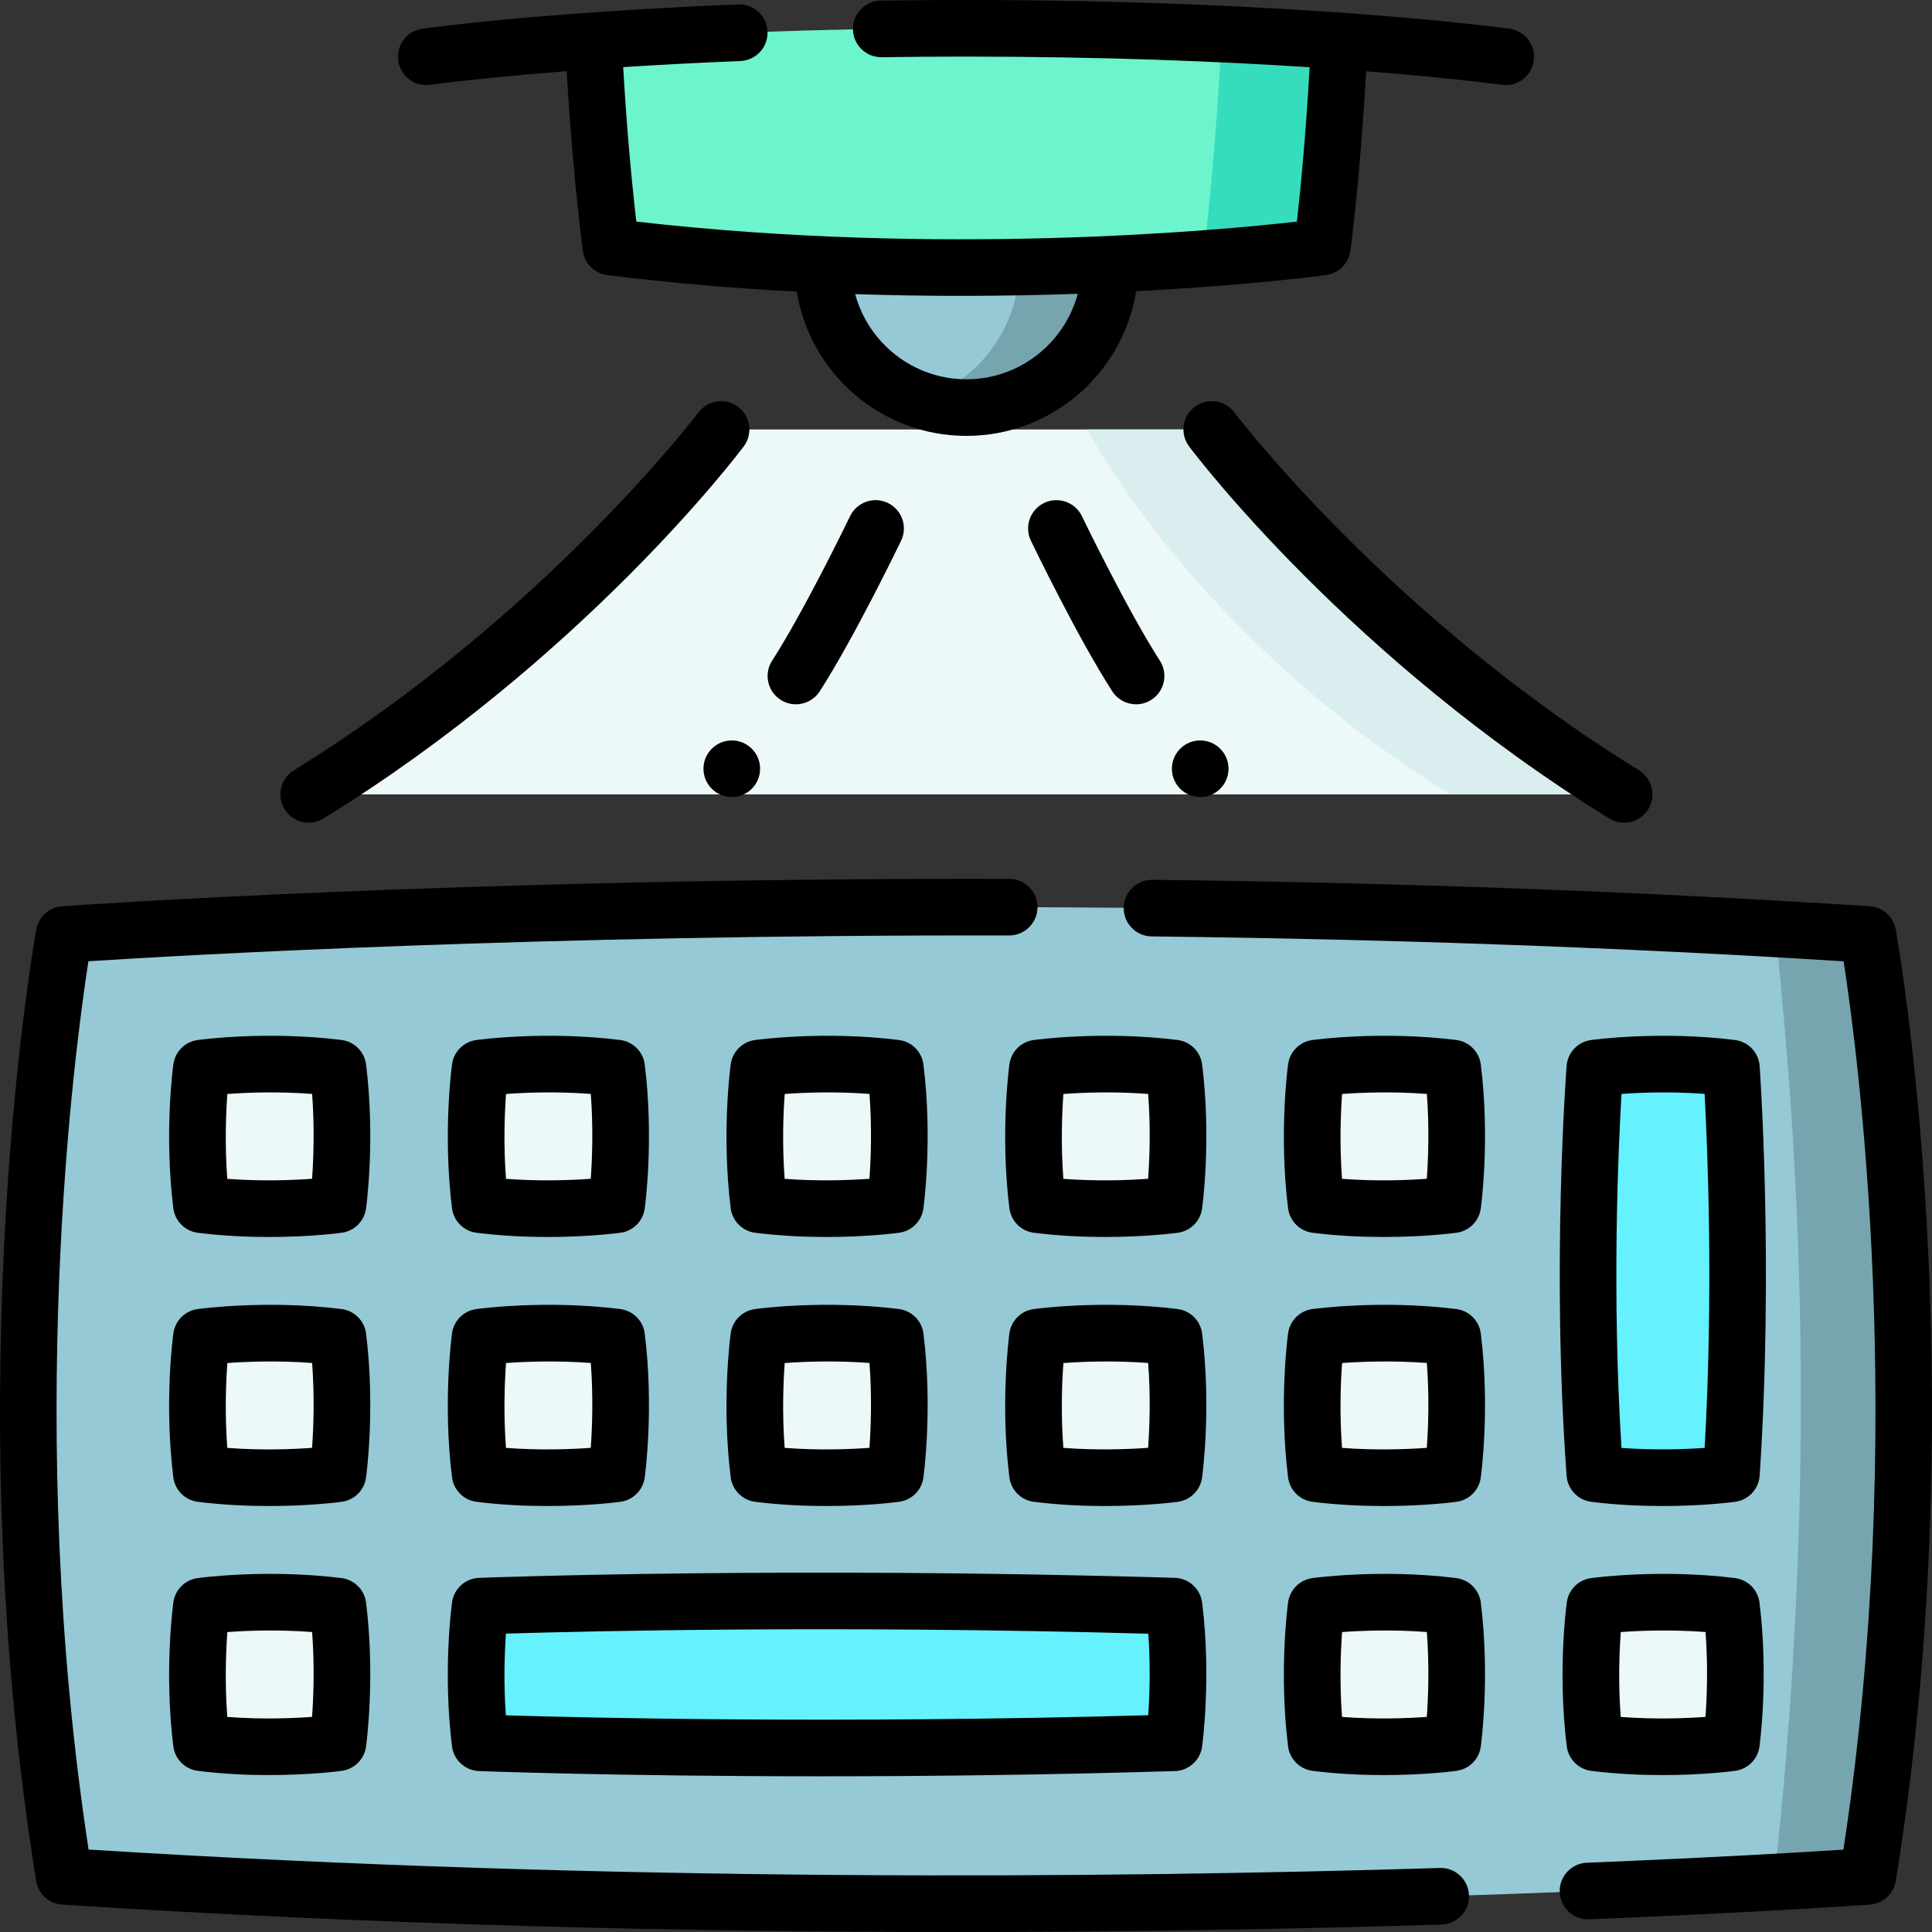 <svg id="Layer_1" enable-background="new 0 0 512 512" height="512" viewBox="0 0 512 512" width="512" xmlns="http://www.w3.org/2000/svg"><rect x="0" y="0" width="512" height="512" fill="#333333" stroke="none"/><g><path d="m494.983 497.25s-8.8.63-24.85 1.53c-65.34 3.64-250.89 11.57-453.03-1.53-21.51-133.11 0-249.6 0-249.6s211.62-15.28 453.43-1.49c8.12.46 16.27.96 24.45 1.49 0 0 21.51 116.491 0 249.6z" fill="#96c9d6"/><path d="m494.983 497.25s-8.8.63-24.85 1.53c13.926-126.31 3.66-217.45.4-252.62 8.12.46 16.27.96 24.45 1.49 0 0 21.51 116.491 0 249.6z" fill="#77a5af"/><g><g fill="#edf8f9"><path d="m53.478 283.047s-2.366 17.129 0 36.208c19.066 2.367 36.184 0 36.184 0s2.366-17.129 0-36.208c-19.066-2.367-36.184 0-36.184 0z"/><path d="m163.495 319.255s2.366-17.129 0-36.208c-19.066-2.367-36.184 0-36.184 0s-2.366 17.129 0 36.208c19.066 2.367 36.184 0 36.184 0z"/><path d="m53.478 354.345s-2.366 17.129 0 36.208c19.066 2.368 36.184 0 36.184 0s2.366-17.129 0-36.208c-19.066-2.367-36.184 0-36.184 0z"/><path d="m163.495 390.553s2.366-17.129 0-36.208c-19.066-2.367-36.184 0-36.184 0s-2.366 17.129 0 36.208c19.066 2.368 36.184 0 36.184 0z"/><path d="m53.478 425.643s-2.366 17.129 0 36.208c19.066 2.367 36.184 0 36.184 0s2.366-17.129 0-36.208c-19.066-2.367-36.184 0-36.184 0z"/><path d="m237.328 319.255s2.366-17.129 0-36.208c-19.066-2.367-36.184 0-36.184 0s-2.366 17.129 0 36.208c19.067 2.367 36.184 0 36.184 0z"/><path d="m274.978 283.047s-2.366 17.129 0 36.208c19.066 2.367 36.184 0 36.184 0s2.366-17.129 0-36.208c-19.066-2.367-36.184 0-36.184 0z"/><path d="m237.328 390.553s2.366-17.129 0-36.208c-19.066-2.367-36.184 0-36.184 0s-2.366 17.129 0 36.208c19.067 2.368 36.184 0 36.184 0z"/><path d="m274.978 354.345s-2.366 17.129 0 36.208c19.066 2.368 36.184 0 36.184 0s2.366-17.129 0-36.208c-19.066-2.367-36.184 0-36.184 0z"/><path d="m348.811 283.047s-2.366 17.129 0 36.208c19.066 2.367 36.184 0 36.184 0s2.366-17.129 0-36.208c-19.066-2.367-36.184 0-36.184 0z"/><path d="m348.811 354.345s-2.366 17.129 0 36.208c19.066 2.368 36.184 0 36.184 0s2.366-17.129 0-36.208c-19.066-2.367-36.184 0-36.184 0z"/><path d="m348.811 425.643s-2.366 17.129 0 36.208c19.066 2.367 36.184 0 36.184 0s2.366-17.129 0-36.208c-19.066-2.367-36.184 0-36.184 0z"/><path d="m422.644 425.643s-2.366 17.129 0 36.208c19.066 2.367 36.184 0 36.184 0s2.366-17.129 0-36.208c-19.066-2.367-36.184 0-36.184 0z"/></g><path d="m458.828 390.553c3.725-55.961 0-107.506 0-107.506-19.066-2.367-36.184 0-36.184 0s-4.071 51.75 0 107.506c19.066 2.368 36.184 0 36.184 0z" fill="#66f1ff"/></g><path d="m430.403 210.52h-348.5c68.35-42.2 109.25-96.71 109.25-96.71h130s40.9 54.51 109.25 96.71z" fill="#edf8f9"/><path d="m430.403 210.52h-46c-68.35-42.2-96.25-96.71-96.25-96.71h33s40.9 54.51 109.25 96.71z" fill="#daeeef"/><path d="m294.193 69.94c0 21.03-17.03 38.07-38.04 38.07-4.19 0-8.23-.68-12-1.93-15.13-5.03-26.04-19.31-26.04-36.14z" fill="#96c9d6"/><path d="m294.193 69.94c0 21.03-17.03 38.07-38.04 38.07-4.19 0-8.23-.68-12-1.93 15.13-5.03 26.04-19.31 26.04-36.14z" fill="#77a5af"/><path d="m354.953 10.82c-1.57 33.36-4.51 54.65-4.51 54.65s-11.8 1.63-31.61 3.11c-34.62 2.6-93.7 4.73-156.88-3.11-2.33-18.76-3.78-37.16-4.6-54.66v-.01c24.22-1.71 57.68-3.3 98.69-3.3 20.57 0 39.23.4 55.79 1.02 4.12.15 8.1.32 11.95.5 11.64.52 22.06 1.15 31.17 1.8z" fill="#6cf4cd"/><path d="m354.953 10.82c-1.57 33.36-4.51 54.65-4.51 54.65s-11.8 1.63-31.61 3.11c.77-6.12 3.35-27.96 4.95-59.56 11.64.52 22.06 1.15 31.17 1.8z" fill="#36ddbd"/><path d="m311.161 425.643c-103.852-3.126-183.85 0-183.85 0s-2.366 17.129 0 36.208c0 0 79.998 3.125 183.85 0 0 0 2.366-17.129 0-36.208z" fill="#66f1ff"/></g><g><path d="m381.562 495.033c-86.288 2.651-217.964 3.924-358.09-4.882-16.996-111.367-3.838-210.933-.042-235.41 24.051-1.543 119.324-7.112 244.001-6.832h.016c4.136 0 7.493-3.348 7.502-7.485.008-4.142-3.344-7.506-7.487-7.515-144.599-.328-249.959 7.189-251.007 7.265-3.406.246-6.217 2.761-6.837 6.118-.218 1.178-21.512 119.3-.029 252.159.558 3.452 3.43 6.061 6.92 6.287 84.353 5.465 165.833 7.262 236.515 7.262 49.1 0 92.991-.867 129-1.975 4.141-.127 7.395-3.586 7.268-7.727-.128-4.139-3.599-7.411-7.73-7.265z"/><path d="m502.382 246.291c-.624-3.378-3.463-5.9-6.892-6.122-60.27-3.905-124.23-6.263-190.104-7.009h-.087c-4.103 0-7.453 3.303-7.5 7.415-.047 4.142 3.274 7.537 7.417 7.585 63.445.718 125.097 2.937 183.358 6.598 3.804 24.491 16.964 123.961-.05 235.411-10.478.676-34.354 2.105-67.99 3.474-4.14.169-7.36 3.66-7.191 7.799.164 4.035 3.488 7.195 7.49 7.195.103 0 .207-.002.31-.006 46.185-1.879 74.124-3.878 74.401-3.898 3.469-.25 6.311-2.852 6.866-6.283 21.484-132.858.19-250.981-.028-252.159z"/><path d="m112.958 22.549c.348 0 .7-.024 1.054-.074.194-.027 13.01-1.804 36.177-3.616.924 16.289 2.348 32.243 4.244 47.53.423 3.41 3.11 6.097 6.521 6.52 17.135 2.127 34.004 3.522 50.196 4.375 3.519 21.65 22.34 38.23 44.96 38.23 22.656 0 41.5-16.632 44.976-38.333 30.525-1.605 49.948-4.226 50.364-4.284 3.328-.461 5.944-3.076 6.404-6.403.112-.813 2.564-18.773 4.178-47.606 22.997 1.799 35.698 3.551 35.955 3.588.355.05.706.074 1.055.074 3.679 0 6.892-2.709 7.42-6.455.578-4.102-2.279-7.895-6.381-8.473-.541-.077-55.108-7.622-144.081-7.622-7.538 0-15.131.054-22.567.161-4.143.06-7.453 3.465-7.393 7.607.059 4.106 3.406 7.393 7.499 7.393.036 0 .073 0 .11-.001 7.364-.106 14.885-.16 22.351-.16 36.832 0 67.652 1.302 91.063 2.819-1.065 19.052-2.524 33.448-3.376 40.911-20.612 2.339-94.23 9.273-175.06-.011-1.519-13.24-2.682-26.955-3.471-40.927 9.236-.597 19.614-1.16 31.048-1.619 4.14-.167 7.361-3.656 7.195-7.796-.167-4.138-3.654-7.355-7.798-7.192-52.581 2.114-82.438 6.261-83.683 6.437-4.102.578-6.959 4.371-6.381 8.473.529 3.746 3.741 6.454 7.421 6.454zm141.628 55.856c11.016 0 21.42-.21 31.032-.547-3.493 13.032-15.399 22.655-29.508 22.655-14.078 0-25.962-9.579-29.485-22.567 9.659.321 19.011.459 27.961.459z"/><path d="m81.814 218.023c1.344 0 2.705-.361 3.934-1.119 68.793-42.458 109.639-96.32 111.344-98.592 2.486-3.313 1.815-8.011-1.497-10.497-3.312-2.487-8.014-1.818-10.503 1.492-.401.535-40.958 53.934-107.226 94.833-3.525 2.176-4.619 6.797-2.443 10.321 1.419 2.298 3.876 3.562 6.391 3.562z"/><path d="m327.13 109.31c-2.487-3.313-7.189-3.985-10.504-1.498-3.314 2.485-3.985 7.187-1.499 10.5 1.706 2.272 42.551 56.135 111.344 98.592 1.228.758 2.589 1.119 3.934 1.119 2.515 0 4.973-1.265 6.391-3.562 2.176-3.524 1.083-8.146-2.443-10.321-66.174-40.841-106.709-94.148-107.223-94.83z"/><path d="m225.28 136.793c-.119.247-12.026 24.904-20.658 38.291-2.245 3.481-1.242 8.123 2.241 10.367 1.257.811 2.665 1.197 4.058 1.197 2.464 0 4.878-1.213 6.312-3.438 9.13-14.159 21.061-38.863 21.564-39.908 1.798-3.731.23-8.214-3.503-10.012-3.732-1.799-8.216-.229-10.014 3.503z"/><path d="m305.137 185.451c3.482-2.244 4.486-6.886 2.241-10.367-8.625-13.376-20.539-38.043-20.658-38.291-1.798-3.732-6.283-5.299-10.015-3.502-3.733 1.798-5.301 6.28-3.502 10.012.504 1.045 12.434 25.748 21.564 39.908 1.434 2.225 3.848 3.438 6.312 3.438 1.393-.001 2.801-.388 4.058-1.198z"/><path d="m97.016 282.127c-.423-3.41-3.11-6.097-6.52-6.52-19.824-2.463-37.407-.09-38.146.013-3.328.461-5.945 3.076-6.404 6.403-.102.739-2.472 18.332-.013 38.158.423 3.41 3.109 6.097 6.52 6.52 6.721.835 13.183 1.113 18.821 1.113 10.988 0 18.837-1.059 19.325-1.126 3.328-.461 5.944-3.076 6.404-6.403.102-.74 2.472-18.332.013-38.158zm-14.316 30.263c-5.215.38-13.408.699-22.466.015-.685-9.072-.365-17.275.014-22.492 5.204-.38 13.382-.699 22.466-.011.685 9.07.365 17.271-.014 22.488z"/><path d="m126.307 326.701c6.721.835 13.183 1.113 18.821 1.113 10.988 0 18.837-1.059 19.325-1.126 3.328-.461 5.944-3.076 6.404-6.403.102-.739 2.473-18.331.013-38.158-.423-3.41-3.11-6.097-6.52-6.52-19.824-2.463-37.407-.09-38.146.013-3.328.461-5.945 3.076-6.404 6.403-.102.739-2.472 18.332-.013 38.158.422 3.41 3.108 6.097 6.52 6.52zm7.795-36.788c5.204-.38 13.382-.699 22.466-.011.685 9.069.366 17.271-.014 22.488-5.216.38-13.409.699-22.466.015-.685-9.073-.365-17.275.014-22.492z"/><path d="m97.016 353.427c-.423-3.41-3.109-6.097-6.52-6.52-19.82-2.462-37.408-.09-38.147.013-3.328.461-5.944 3.076-6.404 6.403-.102.739-2.472 18.331-.013 38.158.423 3.41 3.11 6.097 6.52 6.52 6.722.835 13.184 1.113 18.821 1.113 10.988 0 18.836-1.059 19.325-1.126 3.328-.461 5.945-3.076 6.404-6.403.103-.74 2.473-18.333.014-38.158zm-14.316 30.268c-5.203.381-13.381.701-22.466.011-.685-9.069-.365-17.271.014-22.488 5.214-.379 13.409-.699 22.466-.015.685 9.072.365 17.275-.014 22.492z"/><path d="m119.786 391.481c.423 3.41 3.11 6.097 6.52 6.52 6.722.835 13.184 1.113 18.821 1.113 10.988 0 18.836-1.059 19.325-1.126 3.328-.461 5.944-3.076 6.404-6.403.102-.739 2.473-18.332.013-38.158-.423-3.41-3.11-6.097-6.52-6.52-19.82-2.462-37.408-.09-38.147.013-3.328.461-5.944 3.076-6.404 6.403-.101.739-2.471 18.331-.012 38.158zm14.316-30.263c5.214-.379 13.409-.696 22.466-.015.685 9.072.365 17.275-.014 22.492-5.203.381-13.381.701-22.466.011-.685-9.07-.365-17.271.014-22.488z"/><path d="m90.495 418.206c-19.824-2.464-37.407-.09-38.146.013-3.328.461-5.944 3.076-6.404 6.403-.102.739-2.472 18.331-.013 38.158.423 3.41 3.11 6.097 6.52 6.52 6.722.835 13.184 1.113 18.821 1.113 10.988 0 18.836-1.059 19.325-1.126 3.328-.461 5.944-3.076 6.404-6.403.102-.739 2.472-18.331.013-38.158-.422-3.411-3.109-6.097-6.52-6.52zm-7.795 36.787c-5.203.381-13.381.701-22.466.011-.685-9.072-.365-17.276.014-22.492 5.204-.38 13.382-.7 22.466-.011.685 9.072.365 17.276-.014 22.492z"/><path d="m200.161 326.701c6.721.835 13.183 1.113 18.821 1.113 10.988 0 18.837-1.059 19.325-1.126 3.328-.461 5.944-3.076 6.404-6.403.102-.739 2.472-18.331.013-38.158-.423-3.41-3.11-6.097-6.52-6.52-19.823-2.463-37.408-.09-38.146.013-3.328.461-5.945 3.076-6.404 6.403-.102.739-2.472 18.332-.013 38.158.423 3.41 3.109 6.097 6.52 6.52zm7.796-36.788c5.204-.38 13.382-.699 22.466-.011.685 9.069.365 17.271-.014 22.488-5.214.38-13.408.699-22.466.015-.686-9.073-.366-17.275.014-22.492z"/><path d="m318.579 282.127c-.423-3.41-3.11-6.097-6.52-6.52-19.823-2.463-37.408-.09-38.146.013-3.328.461-5.945 3.076-6.404 6.403-.102.739-2.472 18.332-.013 38.158.423 3.41 3.109 6.097 6.52 6.52 6.722.835 13.184 1.113 18.822 1.113 10.987 0 18.836-1.059 19.325-1.126 3.328-.461 5.944-3.076 6.403-6.403.102-.74 2.473-18.332.013-38.158zm-14.316 30.263c-5.215.38-13.408.699-22.466.015-.685-9.072-.365-17.275.014-22.492 5.204-.38 13.382-.699 22.466-.011.685 9.07.366 17.271-.014 22.488z"/><path d="m193.641 391.481c.423 3.41 3.11 6.097 6.52 6.52 6.722.835 13.184 1.113 18.821 1.113 10.988 0 18.836-1.059 19.325-1.126 3.328-.461 5.945-3.076 6.404-6.403.102-.739 2.472-18.332.013-38.158-.423-3.41-3.109-6.097-6.52-6.52-19.821-2.462-37.408-.09-38.147.013-3.328.461-5.944 3.076-6.404 6.403-.101.739-2.471 18.331-.012 38.158zm14.316-30.263c5.214-.379 13.409-.699 22.466-.015.685 9.072.365 17.275-.014 22.492-5.203.381-13.381.701-22.466.011-.685-9.07-.366-17.271.014-22.488z"/><path d="m318.579 353.427c-.423-3.41-3.11-6.097-6.52-6.52-19.821-2.462-37.408-.09-38.147.013-3.328.461-5.944 3.076-6.404 6.403-.102.739-2.472 18.331-.013 38.158.423 3.41 3.11 6.097 6.521 6.52 6.721.835 13.183 1.113 18.821 1.113 10.987 0 18.836-1.059 19.324-1.126 3.328-.461 5.944-3.076 6.404-6.403.103-.74 2.474-18.333.014-38.158zm-14.316 30.263c-5.215.379-13.409.697-22.466.014-.685-9.068-.365-17.269.014-22.486 5.214-.379 13.409-.696 22.466-.015.685 9.069.366 17.269-.014 22.487z"/><path d="m385.913 275.607c-19.824-2.463-37.407-.09-38.146.013-3.328.461-5.945 3.076-6.404 6.403-.102.739-2.472 18.332-.013 38.158.423 3.41 3.109 6.097 6.52 6.52 6.721.835 13.183 1.113 18.821 1.113 10.988 0 18.837-1.059 19.325-1.126 3.328-.461 5.944-3.076 6.404-6.403.102-.739 2.472-18.331.013-38.158-.422-3.41-3.109-6.097-6.52-6.52zm-7.795 36.783c-5.215.38-13.408.699-22.466.015-.685-9.072-.365-17.275.014-22.492 5.204-.38 13.382-.699 22.466-.011.684 9.07.365 17.271-.014 22.488z"/><path d="m385.913 346.907c-19.82-2.462-37.407-.09-38.147.013-3.328.461-5.944 3.076-6.404 6.403-.102.739-2.472 18.331-.013 38.158.423 3.41 3.11 6.097 6.52 6.52 6.722.835 13.184 1.113 18.821 1.113 10.988 0 18.836-1.059 19.325-1.126 3.328-.461 5.945-3.076 6.404-6.403.102-.739 2.472-18.332.013-38.158-.421-3.411-3.108-6.097-6.519-6.52zm-7.795 36.788c-5.203.381-13.381.701-22.466.011-.685-9.069-.365-17.271.014-22.488 5.214-.379 13.408-.699 22.466-.015.685 9.072.365 17.275-.014 22.492z"/><path d="m385.913 418.206c-19.824-2.464-37.407-.09-38.146.013-3.328.461-5.944 3.076-6.404 6.403-.102.739-2.472 18.331-.013 38.158.423 3.41 3.11 6.097 6.52 6.52 6.722.835 13.184 1.113 18.821 1.113 10.988 0 18.836-1.059 19.325-1.126 3.328-.461 5.944-3.076 6.404-6.403.102-.739 2.472-18.331.013-38.158-.422-3.411-3.109-6.097-6.52-6.52zm-7.795 36.787c-5.203.381-13.381.701-22.466.011-.685-9.072-.365-17.276.014-22.492 5.204-.38 13.382-.7 22.466-.011.685 9.072.365 17.276-.014 22.492z"/><path d="m459.767 418.206c-19.822-2.462-37.407-.089-38.146.013-3.328.461-5.944 3.076-6.404 6.403-.103.739-2.473 18.331-.014 38.158.423 3.41 3.11 6.097 6.52 6.52 6.722.835 13.184 1.113 18.821 1.113 10.987 0 18.836-1.059 19.324-1.126 3.328-.461 5.944-3.076 6.404-6.403.102-.739 2.473-18.331.013-38.158-.42-3.411-3.107-6.097-6.518-6.52zm-7.795 36.787c-5.203.381-13.381.701-22.465.011-.685-9.072-.365-17.276.014-22.492 5.203-.38 13.383-.699 22.465-.011.685 9.072.365 17.276-.014 22.492z"/><path d="m466.326 282.509c-.258-3.57-3.005-6.461-6.558-6.901-19.822-2.463-37.408-.09-38.146.013-3.491.483-6.175 3.329-6.452 6.842-.041.522-4.07 52.963-.003 108.642.261 3.568 3.006 6.456 6.558 6.897 6.722.835 13.184 1.113 18.821 1.113 10.987 0 18.836-1.059 19.324-1.126 3.524-.487 6.222-3.383 6.458-6.932 3.719-55.837.035-108.028-.002-108.548zm-14.576 101.196c-5.186.37-13.194.668-22.044.014-2.566-41.037-.851-79.211.011-93.815 5.176-.369 13.175-.671 22.023-.019.79 14.602 2.353 52.673.01 93.82z"/><path d="m119.786 462.78c.452 3.647 3.48 6.428 7.152 6.571.534.021 36.399 1.386 90.658 1.386 27.313 0 59.291-.346 93.763-1.383 3.659-.11 6.705-2.845 7.206-6.471.102-.739 2.473-18.331.013-38.158-.455-3.672-3.521-6.463-7.219-6.574-102.949-3.096-183.619-.029-184.422.003-3.633.142-6.641 2.867-7.139 6.468-.101.739-2.471 18.331-.012 38.158zm14.287-29.856c20.609-.63 87.623-2.266 170.238.03.623 8.641.342 16.455-.017 21.598-82.611 2.295-149.651.658-170.237.028-.627-8.668-.344-16.509.016-21.656z"/><ellipse cx="193.931" cy="203.724" rx="7.503" ry="7.5"/><ellipse cx="318.067" cy="203.724" rx="7.503" ry="7.5"/></g></svg>